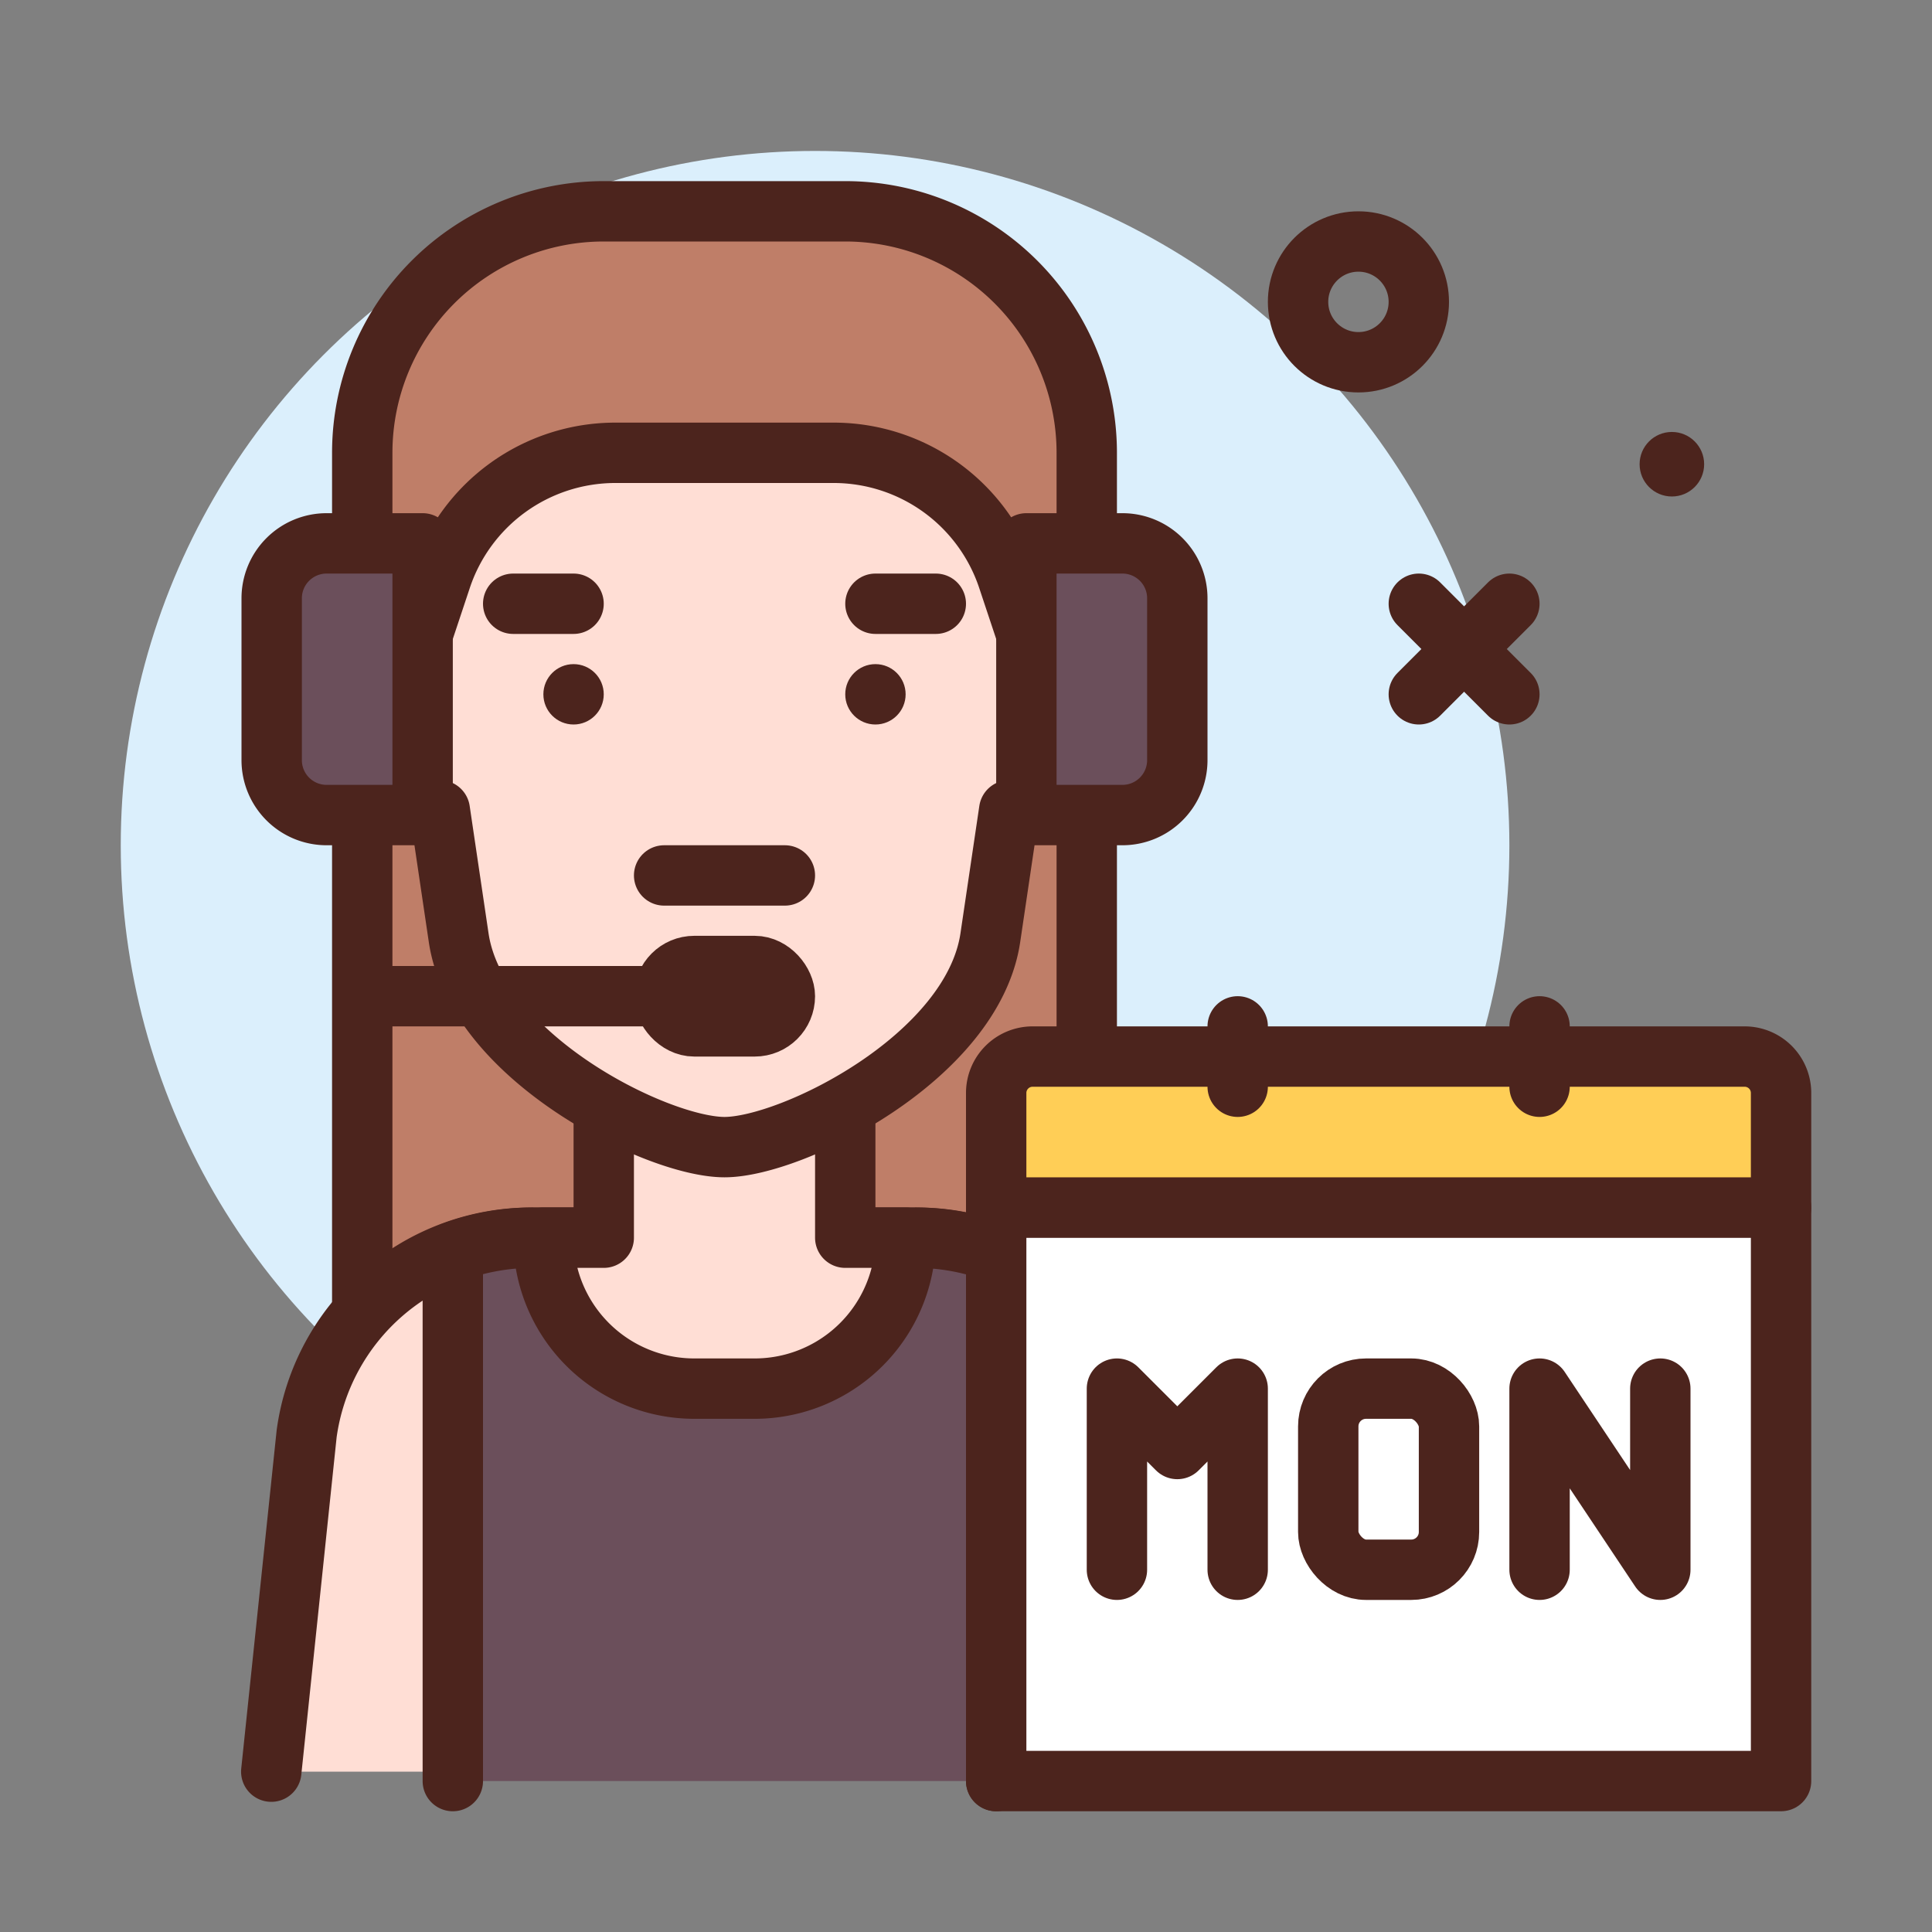 <?xml version="1.0" ?><svg viewBox="0 0 64 64" xmlns="http://www.w3.org/2000/svg"><rect x="0" y="0" width="64" height="64" fill="#808080" stroke="none"/><defs><style>.cls-1{fill:#4c241d;}.cls-2{fill:#dbeffc;}.cls-3{fill:#bf7e68;}.cls-3,.cls-4,.cls-5,.cls-6,.cls-7,.cls-8,.cls-9{stroke:#4c241d;stroke-linejoin:round;stroke-width:2px;}.cls-3,.cls-4,.cls-5,.cls-6,.cls-7,.cls-8{stroke-linecap:round;}.cls-4,.cls-9{fill:none;}.cls-5{fill:#ffded5;}.cls-6{fill:#6b4f5b;}.cls-7{fill:#fff;}.cls-8{fill:#ffce56;}</style></defs><g id="support"><circle class="cls-1" cx="55.383" cy="15.378" r="1.069"/><circle class="cls-2" cx="27" cy="28" r="23"/><path class="cls-3" d="M20,7h8a8,8,0,0,1,8,8V45a0,0,0,0,1,0,0H12a0,0,0,0,1,0,0V15A8,8,0,0,1,20,7Z"/><line class="cls-4" x1="47" x2="50" y1="20" y2="23"/><path class="cls-5" d="M8.986,58.688l1.172-11.194A7.511,7.511,0,0,1,17.661,41H30.312a7.511,7.511,0,0,1,7.502,6.494l1.172,11.194"/><path class="cls-6" d="M33,59V41.484A7.674,7.674,0,0,0,30.312,41H17.661A7.674,7.674,0,0,0,15,41.475V59"/><line class="cls-4" x1="50" x2="47" y1="20" y2="23"/><circle class="cls-4" cx="45" cy="10" r="2"/><path class="cls-5" d="M28,41V35H20v6H18a5,5,0,0,0,5,5h2a5,5,0,0,0,5-5Z"/><path class="cls-5" d="M34,21.005q.091.002.181.012A2.047,2.047,0,0,1,36,23.051v.39a3.548,3.548,0,0,1-2.569,3.402l-.625,4.218C32.217,35.033,26.222,38,24,38s-8.217-2.966-8.806-6.939l-.625-4.218A3.548,3.548,0,0,1,12,23.441v-.39a2.048,2.048,0,0,1,2-2.046l.614-1.844A6.083,6.083,0,0,1,20.386,15h7.228a6.083,6.083,0,0,1,5.772,4.161Z"/><circle class="cls-1" cx="29" cy="23" r="1"/><circle class="cls-1" cx="19" cy="23" r="1"/><line class="cls-4" x1="19" x2="17" y1="20" y2="20"/><line class="cls-4" x1="31" x2="29" y1="20" y2="20"/><line class="cls-4" x1="22" x2="26" y1="29" y2="29"/><rect class="cls-7" height="19" width="26" x="33" y="40"/><path class="cls-8" d="M34.206,35H57.794A1.206,1.206,0,0,1,59,36.206V40a0,0,0,0,1,0,0H33a0,0,0,0,1,0,0V36.206A1.206,1.206,0,0,1,34.206,35Z"/><line class="cls-4" x1="41" x2="41" y1="36" y2="34"/><line class="cls-4" x1="51" x2="51" y1="36" y2="34"/><polyline class="cls-4" points="37 52 37 46 39 48 41 46 41 52"/><polyline class="cls-4" points="51 52 51 46 55 52 55 46"/><rect class="cls-4" height="6" rx="1.251" width="4" x="44" y="46"/><rect class="cls-4" height="2" rx="1" width="4" x="22" y="32"/><line class="cls-9" x1="23" x2="12" y1="33" y2="33"/><path class="cls-6" d="M10.819,18H14a0,0,0,0,1,0,0v9a0,0,0,0,1,0,0H10.819A1.819,1.819,0,0,1,9,25.181V19.819A1.819,1.819,0,0,1,10.819,18Z"/><path class="cls-6" d="M35.819,18H39a0,0,0,0,1,0,0v9a0,0,0,0,1,0,0H35.819A1.819,1.819,0,0,1,34,25.181V19.819A1.819,1.819,0,0,1,35.819,18Z" transform="translate(73 45) rotate(-180)"/></g></svg>